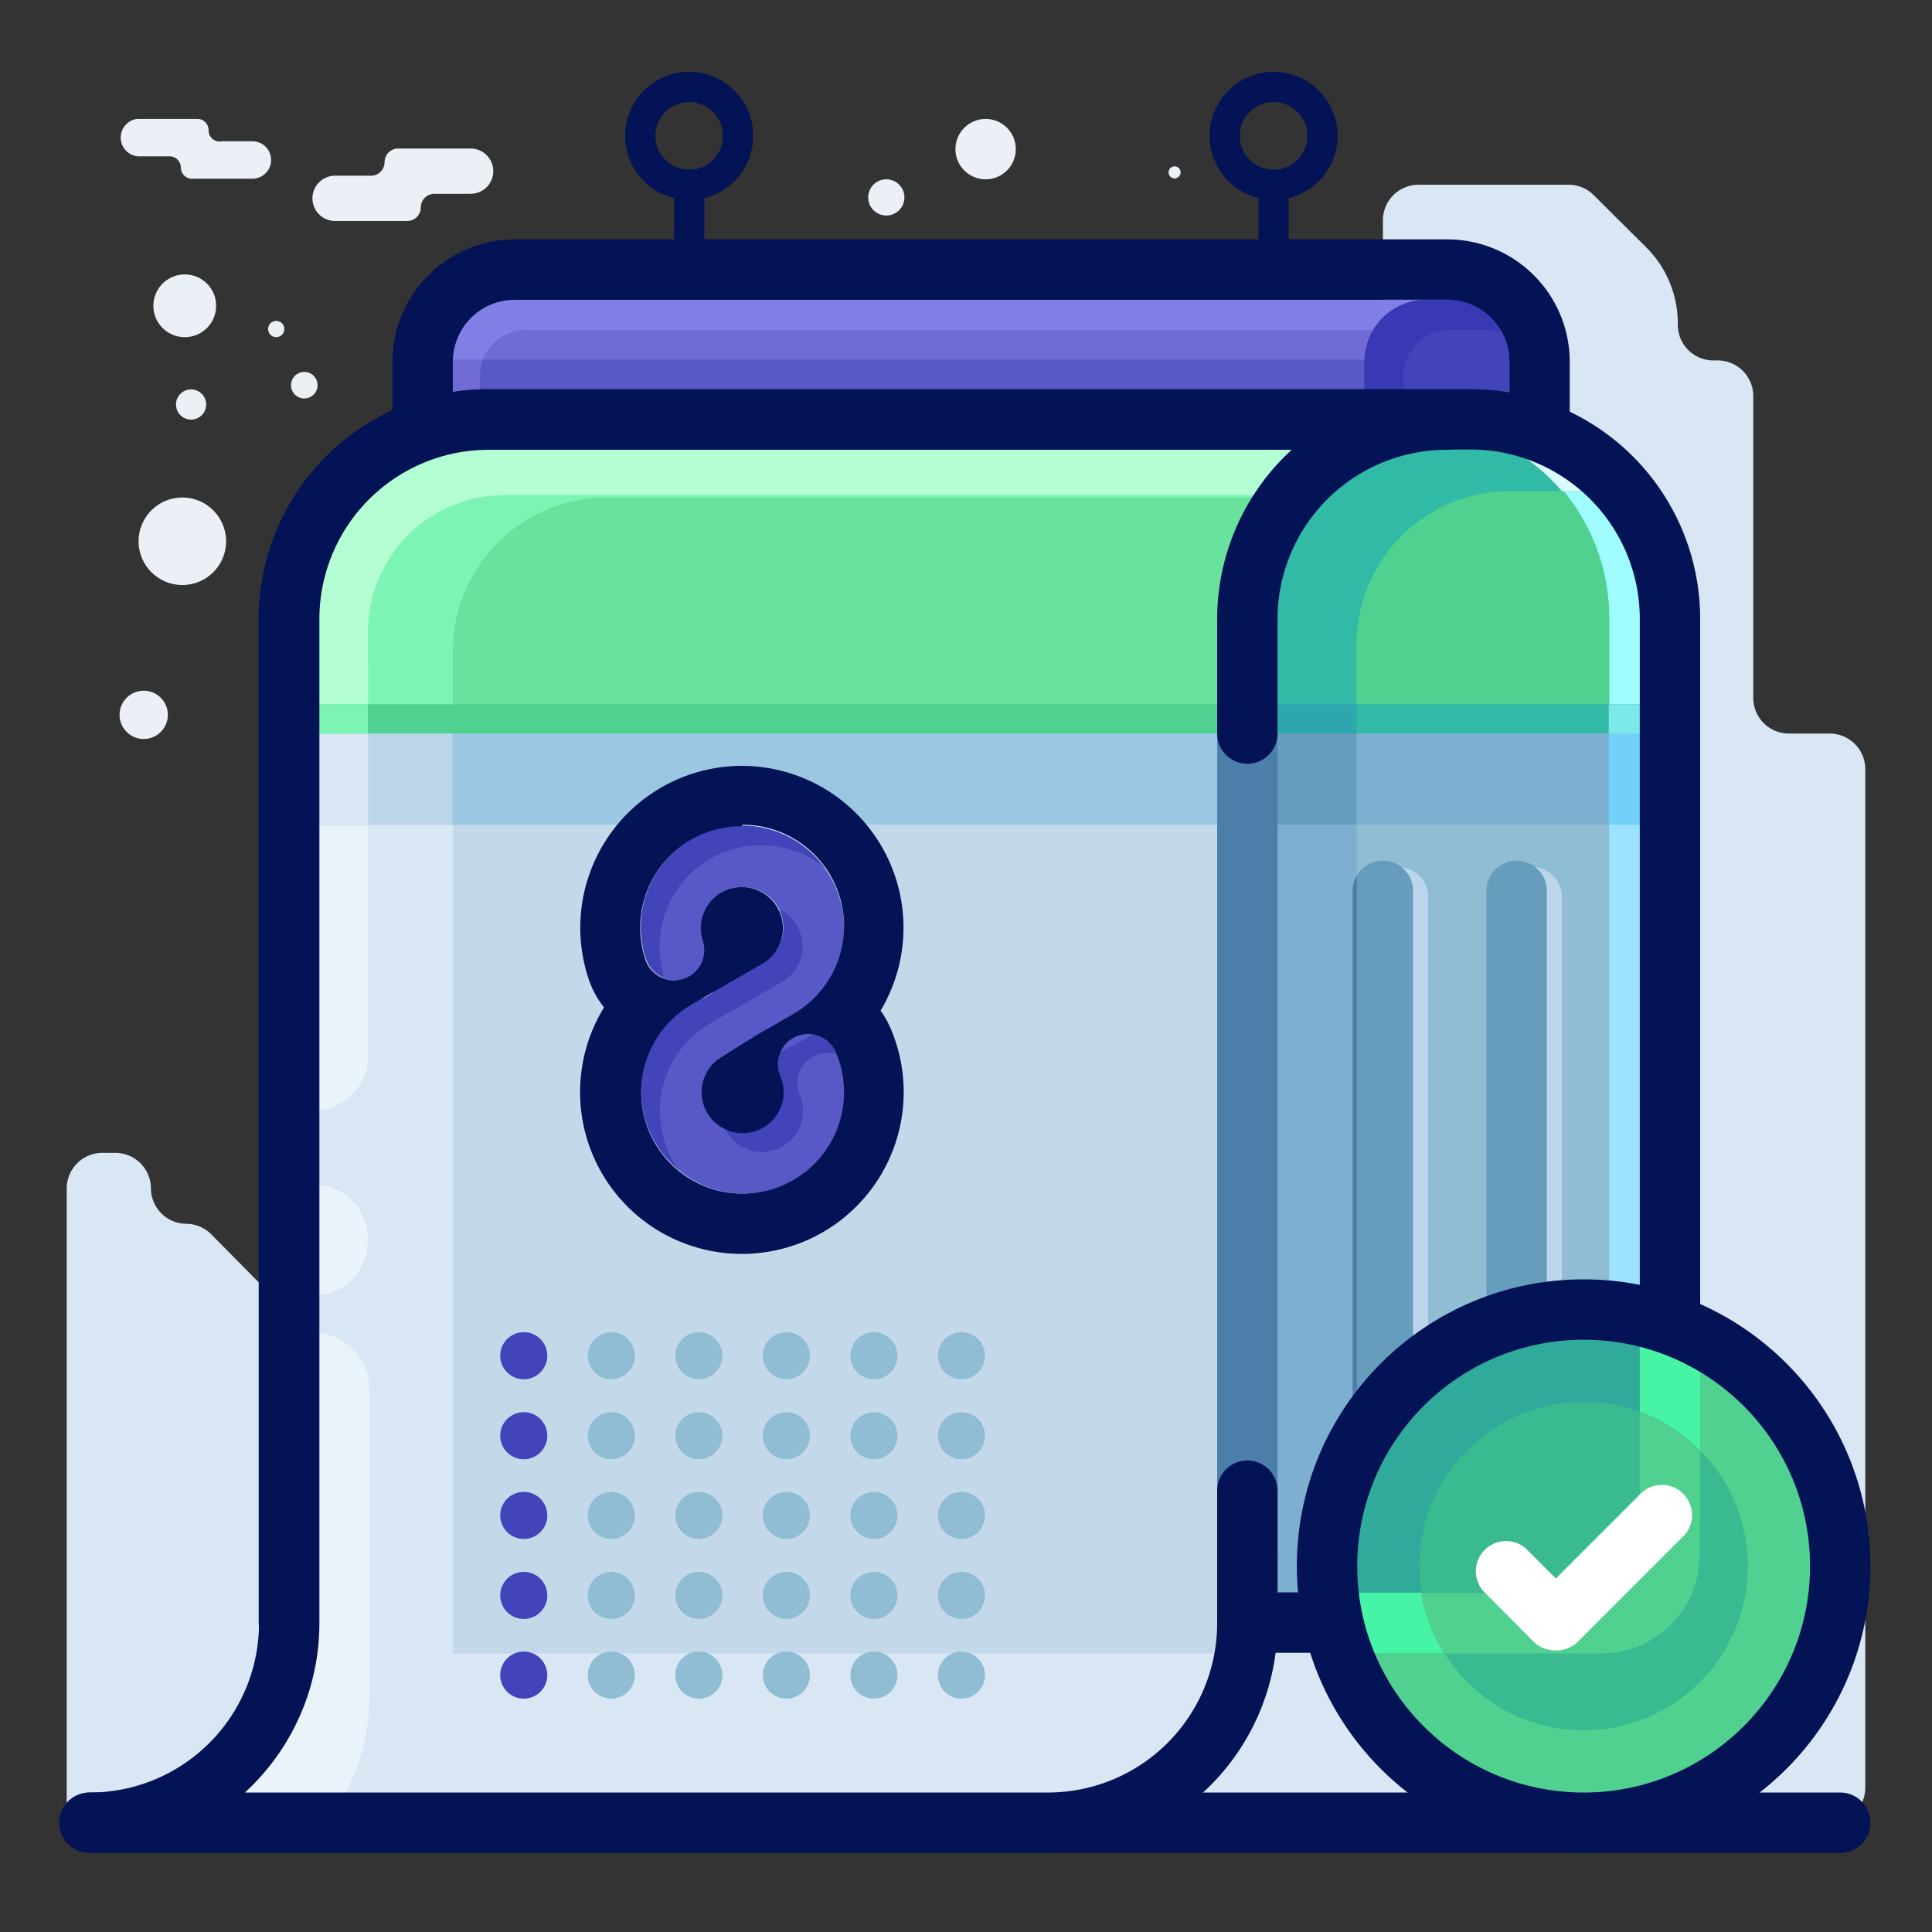 <svg id="Layer_1" data-name="Layer 1" xmlns="http://www.w3.org/2000/svg" viewBox="0 0 64 64"><rect x="0" y="0" width="64" height="64" fill="#333333" stroke="none"/><defs><style>.cls-1{fill:#d9e7f4;}.cls-2{fill:#706bd6;}.cls-3{fill:#5858c6;}.cls-4{fill:#7f7fe5;}.cls-5{fill:#4343ba;}.cls-6{fill:#3939b5;}.cls-7{fill:#041256;}.cls-8{fill:#a6c8dd;}.cls-9{fill:#90bdd3;}.cls-10{fill:#7dafd1;}.cls-11{fill:#bbd6ea;}.cls-12{fill:#669dbc;}.cls-13{fill:#4b7faa;}.cls-14{fill:#9ce1ff;}.cls-15{fill:#73d0f9;}.cls-16{fill:#50d190;}.cls-17{fill:#9ffdff;}.cls-18{fill:#31baa6;}.cls-19{fill:#dbfcfc;}.cls-20{fill:#7ce8e8;}.cls-21{fill:#2da7ad;}.cls-22,.cls-26,.cls-34{fill:none;stroke-linecap:round;stroke-linejoin:round;}.cls-22,.cls-34{stroke:#041256;}.cls-22,.cls-26{stroke-width:2px;}.cls-23{fill:#c3d9ea;}.cls-24{fill:#eaf3f9;}.cls-25{fill:#9cc7e2;}.cls-26{stroke:#4b7faa;}.cls-27{fill:#69e29d;}.cls-28{fill:#7df4b3;}.cls-29{fill:#b3ffd3;}.cls-30{fill:#30aa9b;}.cls-31{fill:#47f4a6;}.cls-32{fill:#3aba90;}.cls-33{fill:#fff;}.cls-35{fill:#ebf0f7;}</style></defs><title>calendar, appointment, date, confirm</title><path class="cls-1" d="M58.08,23.12v-10a1.18,1.18,0,0,0-1.18-1.18h-.14a1.18,1.18,0,0,1-1.18-1.18h0a3.57,3.57,0,0,0-1-2.52L52.8,6.47A1.18,1.18,0,0,0,52,6.12H47A1.18,1.18,0,0,0,45.81,7.3V23a1.18,1.18,0,0,1-1.18,1.18H36.11a1.18,1.18,0,0,0-.83.35l-18,18a1.18,1.18,0,0,1-.83.35h-7a1.18,1.18,0,0,1-.83-.35L7,40.89a1.18,1.18,0,0,0-.83-.35h0A1.18,1.18,0,0,1,5,39.37v0a1.18,1.18,0,0,0-1.18-1.18H3.39a1.18,1.18,0,0,0-1.18,1.18v20.6A1.18,1.18,0,0,0,3.4,61.12l57.23-.72a1.18,1.18,0,0,0,1.16-1.18V25.48a1.18,1.18,0,0,0-1.18-1.18H59.26A1.18,1.18,0,0,1,58.08,23.12Z"/><path class="cls-2" d="M17,9.93H48A2.05,2.05,0,0,1,50,12v1.92a0,0,0,0,1,0,0H15a0,0,0,0,1,0,0V12A2.05,2.05,0,0,1,17,9.93Z"/><path class="cls-3" d="M48.9,11.91H15s0,0,0,.07v1.92H48.9Z"/><path class="cls-4" d="M15.89,12.47a1.54,1.54,0,0,1,1.54-1.54H48.88a2,2,0,0,1,1,.27A2.05,2.05,0,0,0,48,9.93H17A2.05,2.05,0,0,0,15,12v1.92h.9Z"/><path class="cls-2" d="M16,11.91H15s0,0,0,.07v1.92h.9V12.47A1.53,1.53,0,0,1,16,11.91Z"/><path class="cls-5" d="M48,9.93h-.73A2.05,2.05,0,0,0,45.2,12v1.92H50V12A2.05,2.05,0,0,0,48,9.93Z"/><path class="cls-6" d="M46.48,12.49A1.56,1.56,0,0,1,48,10.93h1.23a2,2,0,0,1,.52.07A2,2,0,0,0,48,9.93h-.73A2.05,2.05,0,0,0,45.2,12v1.92h1.28Z"/><path class="cls-7" d="M48,9.93A2.05,2.05,0,0,1,50,12v1.92H15V12A2.05,2.05,0,0,1,17,9.93H48m0-2H17A4.06,4.06,0,0,0,13,12v1.92a2,2,0,0,0,2,2H50a2,2,0,0,0,2-2V12A4.06,4.06,0,0,0,48,7.93Z"/><path class="cls-8" d="M16.19,13.89H48.71a6.61,6.61,0,0,1,6.61,6.61v31a2.25,2.25,0,0,1-2.25,2.25H9.57a0,0,0,0,1,0,0V20.51A6.61,6.61,0,0,1,16.19,13.89Z"/><path class="cls-9" d="M48.71,13.89h-.77a6.61,6.61,0,0,0-6.61,6.61V53.77H53.07a2.25,2.25,0,0,0,2.25-2.25v-31A6.61,6.61,0,0,0,48.71,13.89Z"/><path class="cls-10" d="M44.95,46.33v-25A5.07,5.07,0,0,1,50,16.27h2.31a6.61,6.61,0,0,1,1.61.21,6.6,6.6,0,0,0-5.23-2.58h-.77a6.61,6.61,0,0,0-6.61,6.61V53.77H53.07a2.25,2.25,0,0,0,2.25-2.25V50.4H49A4.07,4.07,0,0,1,44.95,46.33Z"/><path class="cls-11" d="M47.31,54.48h-2V29.72a1,1,0,0,1,1-1h0a1,1,0,0,1,1,1Z"/><path class="cls-12" d="M46.81,53.76h-2V29.51a1,1,0,0,1,1-1h0a1,1,0,0,1,1,1Z"/><path class="cls-13" d="M46.81,49.74a4.06,4.06,0,0,1-1.86-3.41V29a1,1,0,0,0-.14.48V53.76h2Z"/><path class="cls-11" d="M51.74,54.48h-2V29.72a1,1,0,0,1,1-1h0a1,1,0,0,1,1,1Z"/><path class="cls-12" d="M51.24,53.76h-2V29.51a1,1,0,0,1,1-1h0a1,1,0,0,1,1,1Z"/><rect class="cls-13" x="49.24" y="50.4" width="2" height="3.35"/><rect class="cls-10" x="41.32" y="24.3" width="14" height="3.02"/><path class="cls-14" d="M48.71,13.89h-.77c-.21,0-.42,0-.63,0a6.61,6.61,0,0,1,6,6.58v31A2.25,2.25,0,0,1,51,53.77h2a2.25,2.25,0,0,0,2.25-2.25v-31A6.61,6.61,0,0,0,48.71,13.89Z"/><path class="cls-15" d="M51.74,16.27h.59a6.61,6.61,0,0,1,1.61.21,6.67,6.67,0,0,0-2.23-1.85l-.13-.06-.5-.22-.2-.07-.48-.15-.23-.06L49.66,14l-.22,0a6.64,6.64,0,0,0-.74,0h-.77c-.21,0-.42,0-.63,0A6.6,6.6,0,0,1,51.74,16.27Z"/><path class="cls-15" d="M53.29,51.52A2.25,2.25,0,0,1,51,53.77h2a2.25,2.25,0,0,0,2.25-2.25V50.4h-2Z"/><rect class="cls-15" x="53.29" y="24.3" width="2.04" height="3.02"/><rect class="cls-12" x="41.32" y="24.3" width="3.62" height="3.02"/><path class="cls-16" d="M48.71,13.89H16.19a6.61,6.61,0,0,0-6.61,6.61v3.13H55.32V20.51A6.61,6.61,0,0,0,48.71,13.89Z"/><path class="cls-17" d="M48.71,13.89h-.77c-.21,0-.42,0-.63,0a6.61,6.61,0,0,1,6,6.58v3.13h2V20.51A6.61,6.61,0,0,0,48.71,13.89Z"/><path class="cls-18" d="M41.32,20.51v3.13h3.62V21.34A5.07,5.07,0,0,1,50,16.27h2.31a6.61,6.61,0,0,1,1.61.21,6.67,6.67,0,0,0-2.23-1.85l-.13-.06-.5-.22-.2-.07-.48-.15-.23-.06L49.66,14l-.22,0a6.64,6.64,0,0,0-.74,0h-.77A6.61,6.61,0,0,0,41.32,20.51Z"/><path class="cls-19" d="M51.74,16.27h.59a6.61,6.61,0,0,1,1.61.21,6.67,6.67,0,0,0-2.23-1.85l-.13-.06-.5-.22-.2-.07-.48-.14h0l-.22-.06-.5-.09-.1,0-.12,0a6.64,6.64,0,0,0-.74,0h-.77c-.21,0-.42,0-.63,0A6.6,6.6,0,0,1,51.74,16.27Z"/><rect class="cls-18" x="41.32" y="23.33" width="14" height="0.97"/><rect class="cls-20" x="53.29" y="23.33" width="2.04" height="0.97"/><rect class="cls-21" x="41.32" y="23.33" width="3.62" height="0.97"/><path class="cls-22" d="M16.19,13.89H48.71a6.61,6.61,0,0,1,6.61,6.61v31a2.25,2.25,0,0,1-2.25,2.25H9.57a0,0,0,0,1,0,0V20.51A6.61,6.61,0,0,1,16.19,13.89Z"/><line class="cls-22" x1="60.96" y1="60.38" x2="2.96" y2="60.38"/><path class="cls-23" d="M16.19,13.89a6.61,6.61,0,0,0-6.61,6.61V53.77A6.61,6.61,0,0,1,3,60.38H34.71a6.61,6.61,0,0,0,6.61-6.61V20.51a6.61,6.61,0,0,1,6.61-6.61Z"/><path class="cls-1" d="M9.49,54.77A6.61,6.61,0,0,1,3,60.38H34.71a6.61,6.61,0,0,0,6.53-5.61Z"/><path class="cls-1" d="M15,56.35V21.58a5.1,5.1,0,0,1,5.1-5.1H42.7a6.6,6.6,0,0,1,5.24-2.58H16.19a6.61,6.61,0,0,0-6.61,6.61V53.77A6.61,6.61,0,0,1,3,60.38H10.8a4.13,4.13,0,0,0,4.19-4Z"/><path class="cls-24" d="M10.34,39.22H9.57v3.71h.77a1.85,1.85,0,0,0,1.85-1.85h0A1.85,1.85,0,0,0,10.34,39.22Z"/><path class="cls-24" d="M9.57,44.13v9.64A6.61,6.61,0,0,1,3,60.38h7.79a6.58,6.58,0,0,0,1.44-4.11V46a1.85,1.85,0,0,0-1.85-1.85Z"/><path class="cls-24" d="M16.19,13.89a6.61,6.61,0,0,0-6.61,6.61V36.8h.77a1.85,1.85,0,0,0,1.85-1.85v-14a4.53,4.53,0,0,1,4.53-4.53h26a6.6,6.6,0,0,1,5.17-2.5Z"/><rect class="cls-25" x="9.65" y="24.19" width="31.68" height="3.13"/><polygon class="cls-11" points="9.65 24.2 9.65 27.32 14.99 27.32 14.99 25.91 14.99 24.2 9.65 24.2"/><line class="cls-26" x1="41.32" y1="53.77" x2="41.32" y2="23.33"/><polygon class="cls-1" points="9.65 24.2 9.65 27.32 12.19 27.32 12.19 25.83 12.19 24.2 9.65 24.2"/><path class="cls-27" d="M41.32,23.33V20.51a6.61,6.61,0,0,1,6.61-6.61H16.19a6.61,6.61,0,0,0-6.61,6.61v3.13H41.32Z"/><path class="cls-28" d="M15,21.58a5.1,5.1,0,0,1,5.1-5.1H42.7a6.63,6.63,0,0,1,2.23-1.85l.13-.06.51-.22.2-.07.48-.15.23-.06L47,14l.22,0a6.67,6.67,0,0,1,.74,0H16.19a6.61,6.61,0,0,0-6.61,6.61v3.13H15Z"/><path class="cls-29" d="M12.19,20.93a4.53,4.53,0,0,1,4.53-4.53h26A6.64,6.64,0,0,1,44.35,15l.11-.07.48-.27.18-.09.45-.19.22-.08.45-.13.24-.06L47,14l.22,0a6.66,6.66,0,0,1,.73,0H16.19a6.61,6.61,0,0,0-6.61,6.61v3.13h2.62Z"/><rect class="cls-16" x="9.57" y="23.33" width="31.75" height="0.97"/><rect class="cls-28" x="9.57" y="23.33" width="2.62" height="0.97"/><path class="cls-22" d="M41.32,24.3V20.51a6.61,6.61,0,0,1,6.61-6.61H16.19a6.61,6.61,0,0,0-6.61,6.61V53.77A6.61,6.61,0,0,1,3,60.38H34.71a6.61,6.61,0,0,0,6.61-6.61V51.63"/><line class="cls-22" x1="41.32" y1="51.63" x2="41.32" y2="49.38"/><path class="cls-3" d="M26.37,34.28a1,1,0,0,0-.53,1.31A1.36,1.36,0,1,1,23.92,35l1.18-.68,1.18-.68a3.36,3.36,0,1,0-4.87-1.85,1,1,0,0,0,1.9-.63,1.36,1.36,0,1,1,2,.75l-1.18.68-1.18.68a3.36,3.36,0,1,0,4.77,1.58A1,1,0,0,0,26.37,34.28Z"/><path class="cls-5" d="M25.83,34.88a1,1,0,0,0,0,.72A1.35,1.35,0,0,1,24,37.34a1.35,1.35,0,0,0,2.49-1.08,1,1,0,0,1,1.25-1.33s0-.08,0-.12a1,1,0,0,0-.75-.57l0,0Z"/><path class="cls-5" d="M22,32.35a3.36,3.36,0,0,1,4.88-3.91,3.33,3.33,0,0,1,.43.3,3.36,3.36,0,0,0-5.92,3A1,1,0,0,0,22,32.35Z"/><path class="cls-5" d="M21.86,36.8a3.37,3.37,0,0,1,1.68-2.91l1.18-.68,1.18-.68a1.36,1.36,0,0,0,0-2.36l-.07,0a1.35,1.35,0,0,1,.12.54,1.36,1.36,0,0,1-.68,1.18l-1.18.68-.4.23a1,1,0,0,1-.4.27h-.08l-.3.17a3.36,3.36,0,0,0-.42,5.52A3.36,3.36,0,0,1,21.86,36.8Z"/><path class="cls-7" d="M24.6,27.32a3.36,3.36,0,0,1,1.68,6.27l-1.18.68L23.92,35a1.36,1.36,0,1,0,1.93.64,1,1,0,0,1,.53-1.31,1,1,0,0,1,.39-.08,1,1,0,0,1,.92.61,3.36,3.36,0,0,1-3.09,4.68h0a3.36,3.36,0,0,1-1.68-6.27l1.18-.68,1.18-.68a1.36,1.36,0,1,0-2-.75,1,1,0,1,1-1.9.63,3.36,3.36,0,0,1,3.19-4.42m0-2a5.36,5.36,0,0,0-5.09,7,3,3,0,0,0,.53,1,5.36,5.36,0,1,0,9.49.69,3,3,0,0,0-.33-.58,5.36,5.36,0,0,0-4.6-8.11Z"/><circle class="cls-16" cx="52.46" cy="51.88" r="8.5"/><path class="cls-30" d="M52.46,43.38a8.48,8.48,0,0,0-8.28,10.39h8.9a2.25,2.25,0,0,0,2.25-2.25V43.89A8.46,8.46,0,0,0,52.46,43.38Z"/><path class="cls-31" d="M54.32,43.59v7.92a1.25,1.25,0,0,1-1.25,1.25H44a8.43,8.43,0,0,0,.47,2h8.6a3.25,3.25,0,0,0,3.25-3.25v-7.2A8.43,8.43,0,0,0,54.32,43.59Z"/><circle class="cls-32" cx="52.46" cy="51.88" r="5.44"/><path class="cls-16" d="M56.32,48.06a5.44,5.44,0,0,0-2-1.28v4.74a1.25,1.25,0,0,1-1.25,1.25h-6a5.4,5.4,0,0,0,.76,2h5.22a3.25,3.25,0,0,0,3.25-3.25Z"/><circle class="cls-22" cx="52.46" cy="51.88" r="8.5"/><path class="cls-33" d="M51.51,54.67h0a1,1,0,0,1-.71-.29L49.13,52.7a1,1,0,0,1,1.41-1.41l1,1,2.86-2.86a1,1,0,0,1,1.41,1.41l-3.57,3.57A1,1,0,0,1,51.51,54.67Z"/><circle class="cls-34" cx="22.83" cy="4.5" r="1.62"/><line class="cls-34" x1="22.83" y1="6.12" x2="22.83" y2="9.09"/><circle class="cls-34" cx="42.19" cy="4.5" r="1.62"/><line class="cls-34" x1="42.19" y1="6.12" x2="42.19" y2="9.09"/><circle class="cls-5" cx="17.35" cy="44.91" r="0.78"/><circle class="cls-9" cx="20.25" cy="44.91" r="0.78"/><circle class="cls-9" cx="23.15" cy="44.91" r="0.78"/><circle class="cls-9" cx="26.05" cy="44.91" r="0.78"/><circle class="cls-9" cx="28.95" cy="44.91" r="0.78"/><circle class="cls-9" cx="31.85" cy="44.91" r="0.78"/><circle class="cls-5" cx="17.35" cy="47.56" r="0.78"/><circle class="cls-9" cx="20.25" cy="47.56" r="0.78"/><circle class="cls-9" cx="23.15" cy="47.56" r="0.78"/><circle class="cls-9" cx="26.05" cy="47.56" r="0.78"/><circle class="cls-9" cx="28.95" cy="47.56" r="0.78"/><circle class="cls-9" cx="31.85" cy="47.56" r="0.78"/><circle class="cls-5" cx="17.35" cy="50.2" r="0.78"/><circle class="cls-9" cx="20.25" cy="50.2" r="0.78"/><circle class="cls-9" cx="23.15" cy="50.2" r="0.78"/><circle class="cls-9" cx="26.05" cy="50.2" r="0.78"/><circle class="cls-9" cx="28.95" cy="50.2" r="0.78"/><circle class="cls-9" cx="31.85" cy="50.2" r="0.78"/><circle class="cls-5" cx="17.35" cy="52.85" r="0.78"/><circle class="cls-9" cx="20.25" cy="52.85" r="0.78"/><circle class="cls-9" cx="23.15" cy="52.85" r="0.78"/><circle class="cls-9" cx="26.05" cy="52.85" r="0.78"/><circle class="cls-9" cx="28.95" cy="52.85" r="0.78"/><circle class="cls-9" cx="31.85" cy="52.85" r="0.78"/><circle class="cls-5" cx="17.35" cy="55.49" r="0.78"/><circle class="cls-9" cx="20.25" cy="55.49" r="0.78"/><circle class="cls-9" cx="23.15" cy="55.49" r="0.78"/><circle class="cls-9" cx="26.05" cy="55.49" r="0.78"/><circle class="cls-9" cx="28.95" cy="55.49" r="0.78"/><circle class="cls-9" cx="31.85" cy="55.49" r="0.78"/><path class="cls-35" d="M6.91,4.31h0a.37.37,0,0,0-.37-.37h-2A.62.62,0,0,0,4,4.56H4a.62.62,0,0,0,.62.62h1a.37.37,0,0,1,.37.37h0a.37.37,0,0,0,.37.37h2a.62.62,0,0,0,.62-.62h0a.62.62,0,0,0-.62-.62h-1A.37.37,0,0,1,6.91,4.31Z"/><path class="cls-35" d="M12.74,5.37h0a.45.45,0,0,1,.45-.45h2.4a.75.75,0,0,1,.75.75h0a.75.75,0,0,1-.75.75h-1.2a.45.45,0,0,0-.45.45h0a.45.45,0,0,1-.45.45H11.1a.75.75,0,0,1-.75-.75h0a.75.75,0,0,1,.75-.75h1.2A.45.45,0,0,0,12.74,5.37Z"/><circle class="cls-35" cx="6.12" cy="10.13" r="1.04"/><circle class="cls-35" cx="6.33" cy="13.4" r="0.5"/><circle class="cls-35" cx="9.15" cy="10.9" r="0.27"/><circle class="cls-35" cx="10.08" cy="12.76" r="0.44"/><circle class="cls-35" cx="32.65" cy="4.94" r="1"/><circle class="cls-35" cx="29.36" cy="6.54" r="0.6"/><circle class="cls-35" cx="38.91" cy="5.71" r="0.2"/><circle class="cls-35" cx="6.04" cy="17.93" r="1.45"/><circle class="cls-35" cx="4.76" cy="23.68" r="0.8"/></svg>
